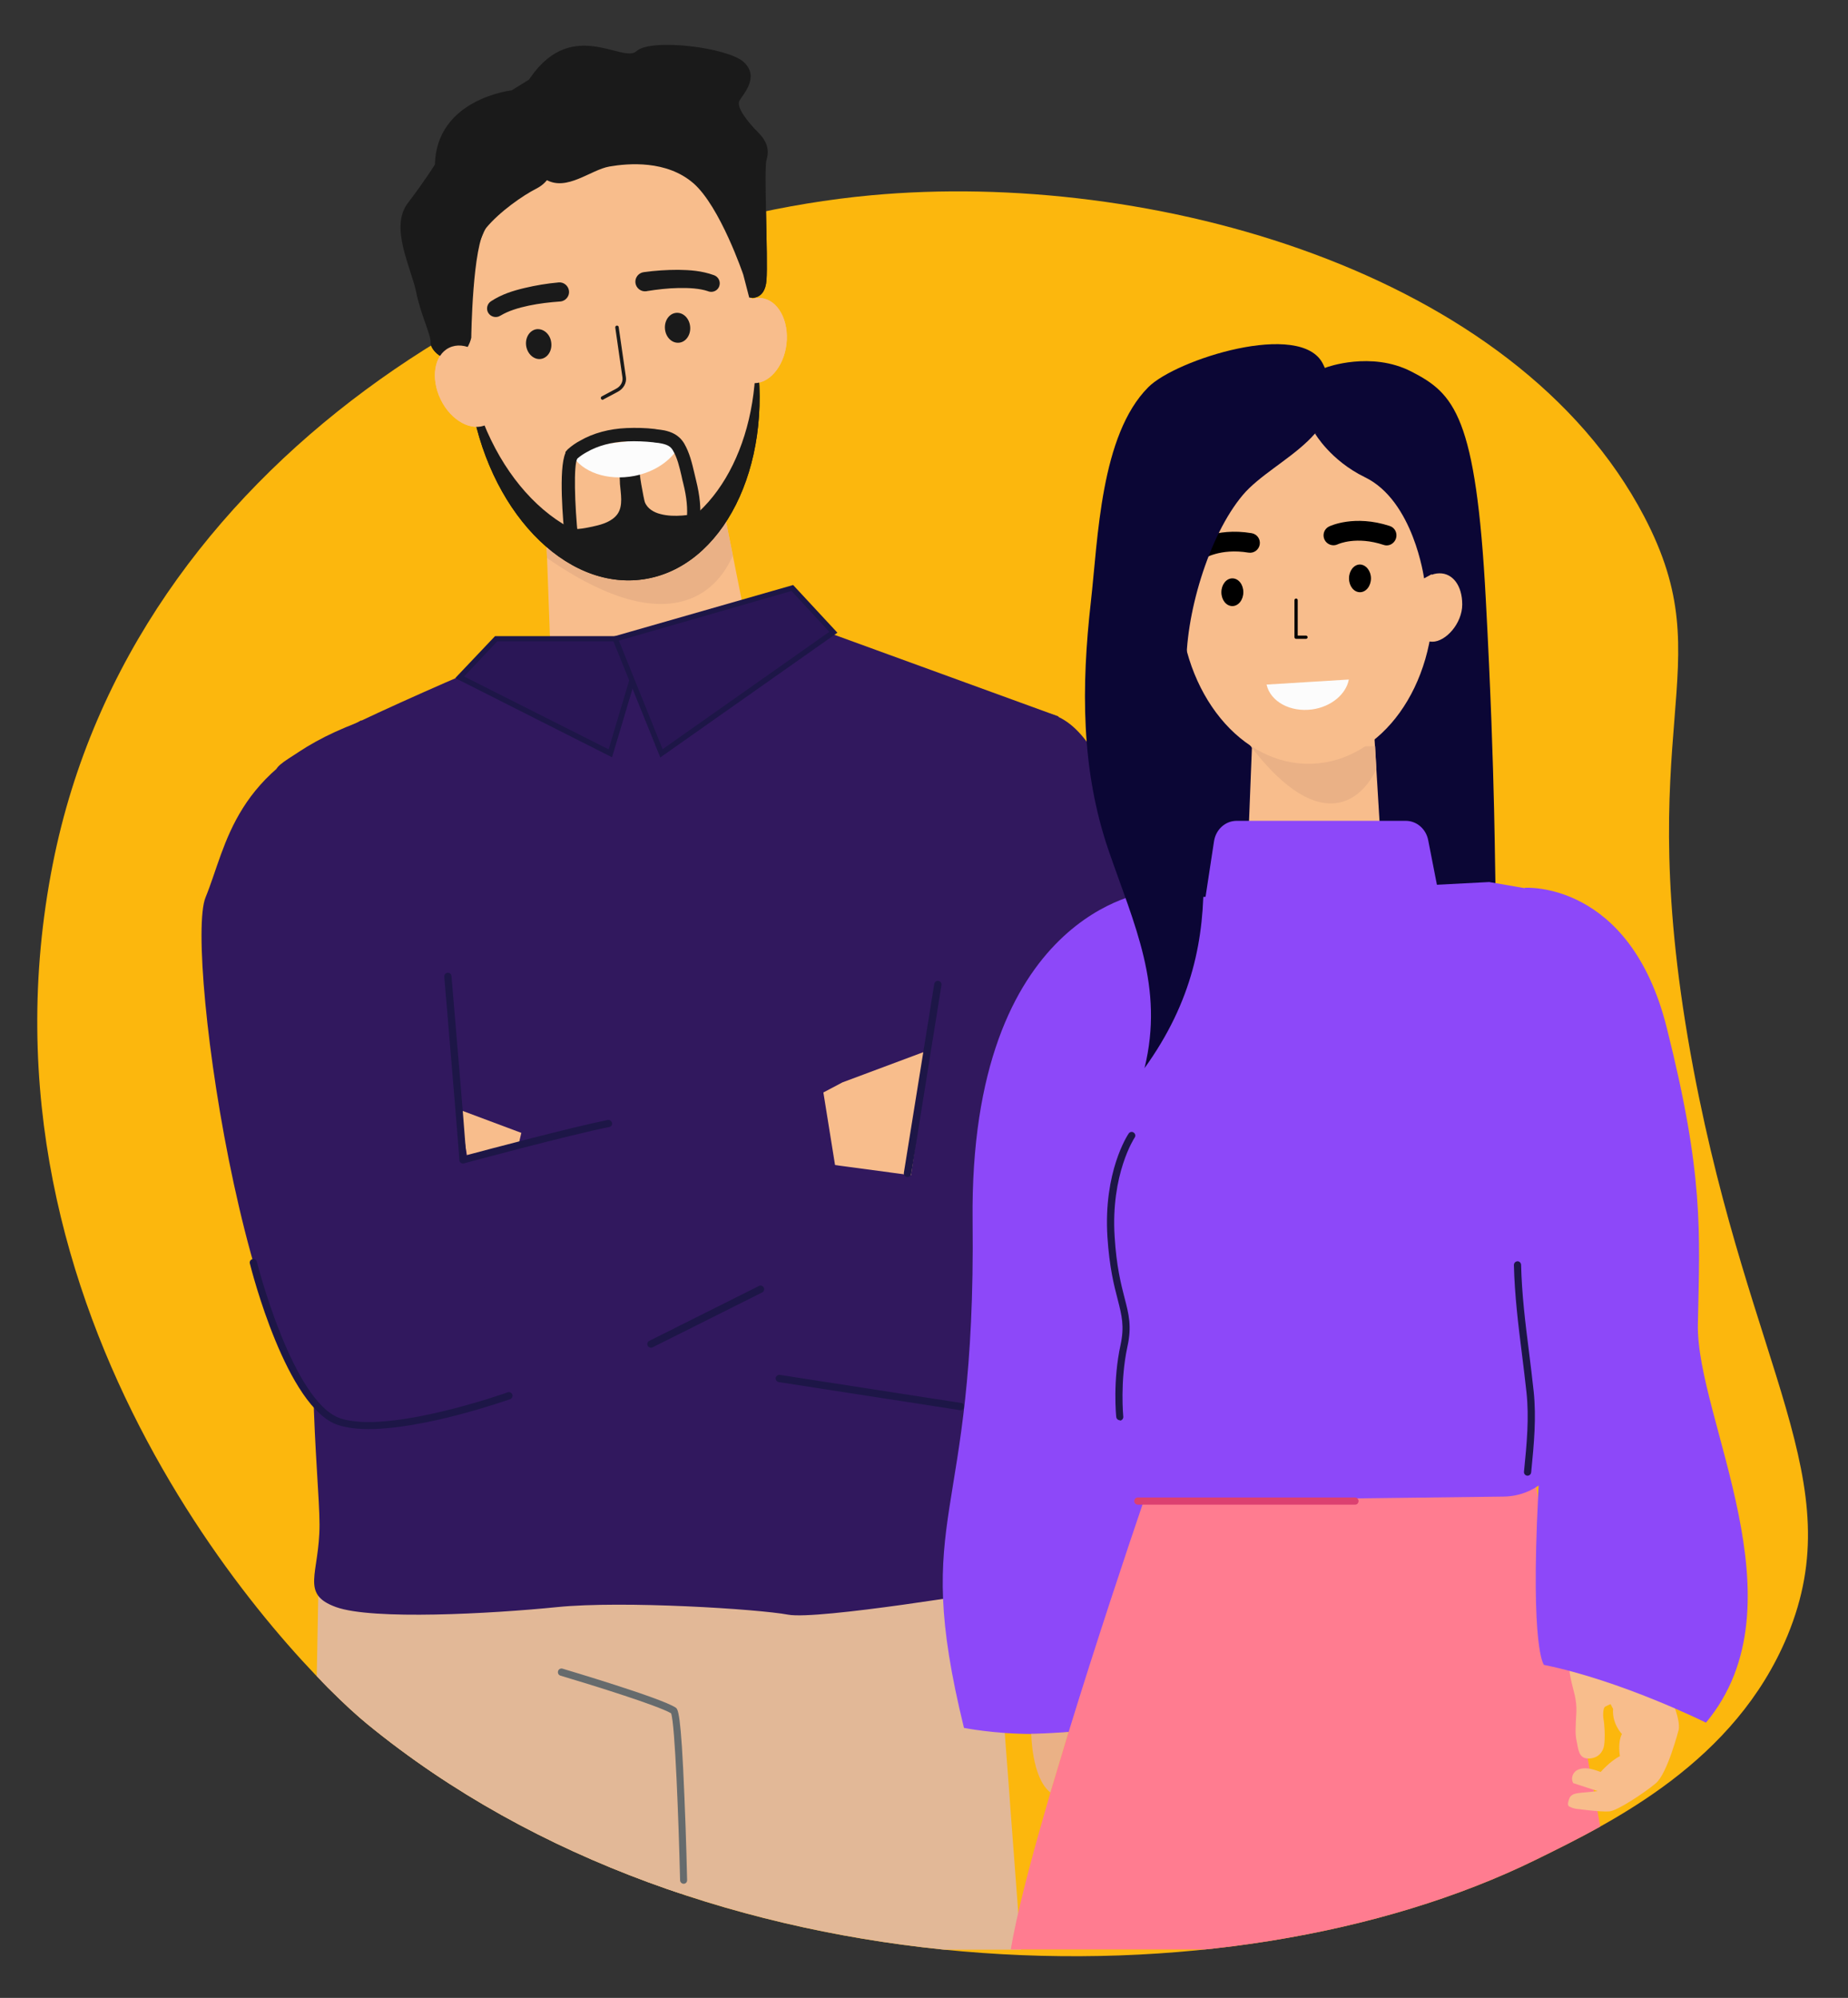 <svg version="1.1" id="Layer_1" xmlns="http://www.w3.org/2000/svg" xmlns:xlink="http://www.w3.org/1999/xlink" x="0" y="0" viewBox="0 0 1026.6 1109.9" xml:space="preserve"><rect x="0" y="0" width="1026.6" height="1109.9" fill="#333333" stroke="none"/><style>.st2{fill:#e2b897}.st3{fill:#f8bd8c}.st4{fill:#31185e}.st5{fill:#2a1656}.st6{fill:#1d1647}.st7{fill:#eab186}.st8{fill:#1a1a1a}.st9{fill:#fcfcfc}.st11{fill:#0b0635}.st12{fill:#8d48f9}</style><path d="M993 908.6c-29 70.1-96.7 103.4-139.9 124.6-170.5 83.7-462.7 77-648.9-75.3-43.6-35.6-225-225.2-174.8-478.3 44.4-223.7 267-353.7 454.4-371.1 155.3-14.4 357.9 41.9 429.5 178.3 45 85.8-9.2 113.1 27.5 307.5 31.9 168.2 87.6 228.5 52.2 314.3z" fill="#fcb70d"/><defs><path id="SVGID_1_" d="M993 908.6c-29 70.1-96.7 103.4-139.9 124.6-170.5 83.7-462.7 77-648.9-75.3-43.6-35.6-225-225.2-174.8-478.3 44.4-223.7 267-353.7 454.4-371.1 155.3-14.4 357.9 41.9 429.5 178.3 45 85.8-9.2 113.1 27.5 307.5 31.9 168.2 87.6 228.5 52.2 314.3z"/></defs><clipPath id="SVGID_2_"><use xlink:href="#SVGID_1_" overflow="visible"/></clipPath><g clip-path="url(#SVGID_2_)"><path class="st2" d="M567.2 1083.1h-394l7-193.3.2-5.8v-1.2l324-14.8 46.5-2.1 1.4 18 5.9 79.4v.1l2.2 28.8.9 12.5 5.9 78.4z"/><path class="st2" d="M379.4 1083.1H173.1l3.7-196.5.1-3.9 3.5 1.2 37.8 13 93.8 32.2h.2l62.1 21.3 5.1 132.7z"/><path class="st3" d="M419.9 373l-113.2 13.3-2.8-76.3-.2-5.2-.4-10 92.7-10.9 6-.7 5.1 25.4z"/><path class="st4" d="M289.2 361.3s-132 55-135.6 66c-3.7 11-18.3 42.2-18.3 42.2s64.1 155.8 47.7 208.9c-16.5 53.2-5.5 141.1-5.5 168.6s-11 38.5 9.2 45.8c20.2 7.3 86.1 3.7 122.8 0s111.8 1.1 128.3 4.2c16.5 3.1 115.5-13.4 115.5-13.4s12.8-69.6 9.2-104.5c-3.7-34.8 1.3-117.3.7-130.1-.7-12.8 6.3-18.3.1-49.5C556.8 568.4 588 398 588 398l-152.1-55.4-146.7 18.7z"/><path class="st5" d="M358.1 354.9l-19 63.6-83.7-42.2 20.3-21.4z"/><path class="st6" d="M340 420.7l-87.1-44 22.1-23.3h85.1L340 420.7zm-82.2-44.9l80.3 40.5 17.9-60h-79.8l-18.4 19.5z"/><path class="st5" d="M341.8 354.9l25.7 63.6 95.5-67.2-22.8-24.6z"/><path class="st6" d="M366.8 420.8l-27-66.9L440.6 325l24.6 26.5-98.4 69.3zm-23-64.9l24.3 60.3 92.6-65.2-21-22.7-95.9 27.6z"/><path class="st4" d="M200.6 400.2S257 422 251.8 643.1L457.2 596l25.2 104.1S257 797.6 198.5 796c-58.5-1.6-96.4-268.3-84.3-297.5 12-29.3 15.4-70.9 84.2-97l2.2-1.3z"/><path class="st3" d="M468 601.3l53-19.8-13.2 79.9-41.3 2.1-9.1-56.6 10.6-5.6zm-164.9 33.1l-43.3 10-1.7-10.5-2.9-17.4 3 1.1 44.9 16.8z"/><path class="st4" d="M540 411.7l-33.9 241.2L290.9 624l-25.4 106.1s291.5 70.7 349.1 51.5c57.6-19.3 30.5-284.6 15.3-318.3-15.3-33.8-25.6-60.2-45.9-66.6-20.4-6.6-44 15-44 15z"/><path class="st7" d="M407.1 308.6c-4.5 10.4-12.4 20-24.6 24.4-26.9 9.7-60.6-10.5-78.6-23l-.2-5.2c1.6.2 3.3.5 5.3.6 11.9 1 29.6.7 51.8-4.9 15.9-4 27.3-10.4 35.2-16.6l6-.7 5.1 25.4z"/><path class="st3" d="M420.2 184.8c4.9 62.5-24.6 115.9-70.5 119.5-45.9 3.6-87.1-44.1-92-106.5-4.9-62.5 28.2-116.1 74.1-119.7 45.9-3.7 83.4 44.2 88.4 106.7z"/><path class="st8" d="M357.5 321.8c-43.9 6.5-86.9-38.9-96.2-101.2-.9-6-1.4-11.9-1.7-17.8 10.3 60.6 52.6 104.2 95.7 97.9 39.6-5.9 66.3-51.9 64.4-106.7.2 1 .4 2.1.5 3.1 9.3 62.3-18.8 118.2-62.7 124.7zM292.3 46.7s-.5 46.4 11 53.1c11.6 6.7 24.8-5.5 35.3-7.3 10.5-1.8 31.7-3.6 46.6 9.3 14.9 13 27.7 50.8 27.7 50.8l3.3 12.7s8.7 2.2 9.6-9.7c.9-11.9-1.5-61.9 0-66.7 1.5-4.9.9-9.8-4.6-15.3s-12.5-14.1-10.4-17.7c2.1-3.7 11.3-13.1 2.4-21.4-8.9-8.2-51.6-13.4-59.6-6.1-7.9 7.3-37.5-20.8-61.3 18.3z"/><path class="st8" d="M284.2 50.2s-41.7 4.6-42.6 41.2c0 0-5 8.2-15.1 21.5s1.8 35.7 4.6 49c2.7 13.3 8.4 24.3 8.1 28.3-.3 4 7.3 11.6 14.2 8.6 6.9-3.1 8.4-11.2 8.4-11.2s.6-51.7 8.2-60.9c7.6-9.2 20.6-18.2 28.1-22 7.5-3.8 9.2-11 9.2-11.9 0-.9-9.5-51-9.5-51l-13.6 8.4z"/><path class="st3" d="M275 207.2c5.7 11.8 3.6 24.7-4.7 28.7-8.3 4.1-19.8-2.2-25.5-14-5.7-11.8-3.6-24.7 4.7-28.7 8.3-4.1 19.8 2.2 25.5 14zm161.9-16.1c-1.5 13-10.2 22.8-19.4 21.7-9.2-1.1-15.5-12.5-14-25.5s10.2-22.8 19.4-21.7c9.2 1 15.5 12.4 14 25.5z"/><path class="st8" d="M311.1 167.5c-5.7.4-11.7 1.1-17.4 2.3-5.7 1.2-11.3 2.9-15.6 5.5l-.2.1c-2.2 1.4-5.2.7-6.6-1.5-1.4-2.2-.7-5.1 1.4-6.5 6.1-4 12.4-5.9 18.7-7.4 6.3-1.5 12.4-2.5 18.9-3.1 2.9-.3 5.5 1.9 5.8 4.8.3 2.9-1.9 5.5-4.8 5.8h-.2zm-4.9 22.6c.7 4.6-1.9 8.7-5.7 9.3-3.8.6-7.5-2.7-8.2-7.2-.7-4.6 1.9-8.7 5.7-9.3 3.9-.5 7.6 2.7 8.2 7.2zm53.3-28.4c5.6-.9 11.7-1.6 17.5-1.7 5.8-.1 11.7.2 16.4 1.8l.2.1c2.5.8 5.2-.5 6-3 .8-2.5-.5-5.1-2.9-6-6.9-2.5-13.4-2.9-19.9-3-6.5 0-12.7.4-19.2 1.3-2.9.4-5 3.1-4.6 6 .4 2.9 3.1 5 6 4.6h.1l.4-.1zm9.9 21c.4 4.6 3.8 8 7.7 7.7 3.9-.3 6.7-4.3 6.3-8.9-.4-4.6-3.8-8-7.7-7.7-3.9.3-6.7 4.3-6.3 8.9zm-52.7 110.6c2.4 1.6 10.8-.4 13.5-1 4.6-1 9.9-2.7 12.8-6.7 3.3-4.6 1.8-11.5 1.4-16.7-.1-1.5.1-5.6-1.1-6.8 0 0 12.1-1.8 12.2-1.8-1.1.2 2.2 17.2 2.7 18.6 1.4 3.7 5.1 5.8 8.8 6.7 3.8 1 8 1.1 12 .8 1-.1 10.4-.9 10.5-1.9-.1.8-.7 1.5-1.3 2.1-6.2 6.3-13 12-19.8 17.6 0 0-32.4 2.7-33.3 1.8-1-.9-18.4-12.7-18.4-12.7z"/><path class="st9" d="M377 248.3c-4.3 7.6-13.3 13.9-24.6 16.1-15.1 2.9-29.2-2.2-34.6-11.7 0-.1.1-.3.3-.4 1.9-1.6 3.9-3 6-4.2l44.4-5.3c3.4.6 6.5 2 8.5 5.5z"/><path class="st8" d="M313.8 299.3c-1-9.2-3.6-38.8.3-47.6v-.6l1.3-1.5c2.4-2.1 4.6-3.6 6.9-4.8 7.2-4.2 16.2-6.6 25.8-7 5.3-.2 10.6-.1 15.6.5l1.2.2c1.4.2 2.8.3 4.2.6 3.6.8 8 2.3 11 7.3 3 5.2 4.3 10.8 5.6 16.3.3 1.4.7 2.8 1 4.2 2.1 8.5 2.8 15.6 2.1 22.5l-7.3-.7c.6-6 0-12.4-1.9-20-.4-1.4-.7-2.9-1-4.3-1.2-5.1-2.3-10-4.8-14.2-1.2-2.1-2.9-3.1-6.2-3.8-1.2-.3-2.4-.4-3.5-.5l-1.3-.2c-4.6-.5-9.5-.7-14.4-.5-8.5.3-16.3 2.4-22.5 6-1.8 1-3.5 2.1-5.1 3.5l-.1.1c-2.1 3.3-1.5 25.3.4 43.8l-7.3.7zm21-77.2c-.4 0-.7-.2-.9-.5-.3-.5-.1-1.1.4-1.4l7.9-4.2c2.5-1.3 3.9-3.7 3.6-6.2l-4-27.8c-.1-.5.3-1.1.8-1.1.5-.1 1.1.3 1.1.8l4 27.8c.5 3.2-1.3 6.5-4.6 8.2l-7.9 4.2c-.1.2-.3.2-.4.2z"/><path d="M379.8 1046.5c-1.1 0-2-.9-2-2-.8-33.1-2.8-86.9-5-92.7-7.3-4.3-43.2-15.5-61.4-20.9-1.1-.3-1.7-1.4-1.4-2.5.3-1.1 1.4-1.7 2.5-1.4 2.2.7 54.3 16.1 62.8 21.6 1.3.9 3 1.9 4.9 49.5 1 23 1.5 46 1.5 46.2.1 1.3-.8 2.2-1.9 2.2zm-7.1-94.8z" fill="#666b6d"/><path class="st6" d="M257.2 646.4c-.4 0-.8-.1-1.2-.4-.5-.4-.8-.9-.8-1.5-.3-6-8.3-100.9-8.4-101.9-.1-1.1.7-2.1 1.8-2.2 1.1-.1 2.1.7 2.2 1.8.3 3.6 7.1 83.6 8.2 99.6 11.2-3 59.4-15.8 78.6-19.6 1.1-.2 2.1.5 2.4 1.6.2 1.1-.5 2.1-1.6 2.3-21.6 4.3-80.1 20-80.7 20.2-.1.1-.3.1-.5.1zm-52.4 147.5c-6.3 0-12.1-.7-16.9-2.2-28.7-9.4-48.3-86.5-49.1-89.8-.3-1.1.4-2.2 1.5-2.4 1.1-.3 2.2.4 2.4 1.5.2.8 19.9 78.2 46.5 87 27 8.8 92.1-14.2 92.8-14.5 1-.4 2.2.2 2.6 1.2.4 1-.2 2.2-1.2 2.6-2.4.8-47.2 16.6-78.6 16.6zm156.8-45.2c-.7 0-1.4-.4-1.8-1.1-.5-1-.1-2.2.9-2.7l60.9-30.5c1-.5 2.2-.1 2.7.9s.1 2.2-.9 2.7l-60.9 30.5c-.3.1-.6.2-.9.2zm142.5-94.8h-.3c-1.1-.2-1.8-1.2-1.7-2.3l16.9-105c.2-1.1 1.2-1.8 2.3-1.7 1.1.2 1.8 1.2 1.7 2.3l-16.8 104.9c-.2 1.1-1.1 1.8-2.1 1.8zm29.6 129.5h-.3l-100.8-15.6c-1.1-.2-1.8-1.2-1.7-2.3.2-1.1 1.2-1.8 2.3-1.7L534 779.4c1.1.2 1.8 1.2 1.7 2.3-.2 1-1 1.7-2 1.7z"/><path class="st11" d="M736.8 204.1s24.8-9.2 47.2 2.3c23.8 12.2 36 24.4 41.4 126.7 5.5 102.4 4.9 153.6 5.5 161.5.6 7.9-195 5.5-195 5.5V245.4l100.9-41.3z"/><path class="st12" d="M638 495.6s-99.6 10.8-97.7 182.5c1.9 171.6-34.7 159.6-4.8 281.8 0 0 67.7 13.7 106.4-14L638 608.4V495.6z"/><path d="M880.8 1084.2l.1-1.2H561.5c3.2-19.1 10.5-47.3 19.5-78.4.8-2.9 1.7-5.8 2.5-8.7v-.2c3.2-10.8 6.5-21.8 9.9-32.9l.2-.5c15.5-50.4 32.4-101 41.7-128.3 2.2-6.4 3.9-11.5 5.2-15.1 1.2-3.5 1.9-5.4 1.9-5.4h207.8c.6 1.7 1.7 6.2 3.1 12.8.4 1.6.7 3.4 1.1 5.3 4.1 19.8 10.4 52.8 17.1 88.6.5 2.8 1 5.5 1.6 8.4 3 16.1 6 32.5 8.9 48.3.3 1.9.7 3.7 1 5.5.7 4 1.5 7.9 2.2 11.8.1.3.1.7.2 1 .7 3.6 1.3 7.2 2 10.8.6 3.4 1.2 6.7 1.8 10 6.4 35.4 11.3 62.4 12.1 67 .1.5.1.7.1.7l-20.6.5z" fill="#ff7c90"/><path class="st12" d="M642.6 499.6s-45.2 13.1-39.1 108c6.1 94.9-45.1 212.6 28.6 226.3l203.2-2.5c19.2-.2 34.6-15.8 34.6-35v-299l-42.6-7.4-184.7 9.6z"/><path class="st3" d="M766.9 465.3l-73.5 2.3 2.5-63.2h67.3z"/><path class="st12" d="M687 456h93.9c6.1 0 11.3 4.5 12.5 10.8l5.3 27.1-129.1 5 4.8-31.5c1-6.6 6.3-11.4 12.6-11.4z"/><path class="st7" d="M764.6 427.3c-4.2 8.9-11.8 17.7-22.7 18.9-18.7 2.1-37-18.7-46-30.2-1.8-2.3-2.7-4.2-3.7-5.5 1.5.9 3.9 2.5 8.3 4.1 7.2 2.7 18.3 5.5 33 5.5 10.7 0 18.8-2.6 24.7-5.5l5.7-.1.7 12.8z"/><path class="st3" d="M796.2 330.2c1.6 50.8-28.7 92.9-67.6 94.1-38.9 1.2-71.7-38.9-73.3-89.7-1.6-50.8 28.7-92.9 67.6-94.1 38.9-1.2 71.7 39 73.3 89.7z"/><path class="st3" d="M812.3 335.8c0 10.5-9.1 20.7-16.6 20.7-7.5 0-13.6-8.5-13.6-19s10-19 17.5-19c7.4-.1 12.7 6.8 12.7 17.3z"/><path d="M770.3 303c-.6 0-1.1-.1-1.7-.3-15.1-5-25.1-.5-25.5-.3-2.7 1.3-6 .1-7.3-2.6-1.3-2.7-.2-6 2.5-7.3.6-.3 14.1-6.7 33.7-.3 2.9.9 4.4 4 3.5 6.9-.8 2.4-2.9 3.9-5.2 3.9zm-105.1 8.6c-1.8 0-3.5-.8-4.5-2.4-1.7-2.5-1.1-5.9 1.4-7.6.5-.4 12.9-8.8 33.2-5.4 3 .5 5 3.3 4.5 6.3s-3.3 5-6.3 4.5c-15.7-2.6-24.9 3.4-25.2 3.6-1 .7-2.1 1-3.1 1zm60.3 43.3H720c-.5 0-.9-.4-.9-.9v-20.6c0-.5.4-.9.9-.9s.9.4.9.9v19.7h4.6c.5 0 .9.4.9.9s-.4.9-.9.9zM690.7 329c0 4.2-2.7 7.7-6.1 7.7-3.4 0-6.1-3.4-6.1-7.7 0-4.2 2.7-7.7 6.1-7.7 3.4 0 6.1 3.4 6.1 7.7zm70.9-7.7c0 4.2-2.7 7.7-6.1 7.7-3.4 0-6.1-3.4-6.1-7.7 0-4.2 2.7-7.7 6.1-7.7 3.3.1 6.1 3.5 6.1 7.7z"/><path class="st9" d="M703.6 380.3c2.1 9.4 13.1 15.5 25.4 13.8 10.6-1.5 18.8-8.5 20.3-16.6l-45.7 2.8z"/><path class="st11" d="M734.9 202.1c19.1 38.4-27 52.1-44.5 72.9-19.1 22.7-32.3 67.5-31.3 97.3 2.8 81.4 30.3 146.6-23.3 221.1 11.1-45.2-5.8-79.8-19.9-120.8-15.5-45.1-15.2-91.4-9.9-138.3 4-35.3 5.3-92.5 31.9-119.2 15.3-15.4 84.8-37.4 97-13z"/><path class="st11" d="M730.5 240.8s8.6 15 27.7 24.3c27.1 13.1 32.9 56.2 32.9 56.2l11-6-21.3-80.2-50.3 5.7z"/><path class="st3" d="M887.5 995l-13.5-4.4s-1.7-2.4.2-5.4c1.9-3.1 6.3-3 8.4-2.7 2.2.2 6.6 1.9 6.6 1.9s5.3-6.1 10.7-8.8c0 0-1.4-7.4 1.1-12.3 0 0-5.6-5.7-4.9-14 0 0-.6-1-1.4-2.6-.7.3-2.1.9-3 1.4-1.2.7-1.3 4.7-.9 7.1.5 2.4 1 10.1.3 14.5-.8 4.4-4.1 7.4-9.1 7.2-5-.2-5.2-5.1-6.1-9.4-1-4.3-.6-8.4-.2-16.2.3-7.8-1.7-11.7-3.2-19.1-1.5-7.4-.9-13.3-.9-13.3.7-6.2 3.1-13.6 3.8-15.5-.7-4.5-.7-8.6.8-11.7 2.5-5.6-5.7-46.4-5.7-46.4l41.7 4.7-3.9 46.2s13.1 27.3 17.4 39.6c4.3 12.3 7.5 18.8 6.9 24.9 0 0-6.3 24.6-12.8 30-6.7 5.6-21.5 15.3-25.8 15.6-4.7.4-17.1-1.3-17.1-1.3s-2.8-.1-4.8-1.3c0 0-2 0-.5-4.1 1.4-4.3 5.7-3.2 15.9-4.6z"/><path class="st12" d="M847 493.2s58.4-4.2 78.9 77.7c20.6 81.9 18.4 112.6 17.3 164.7-1.1 52.1 59.7 155.1 4.5 221.4 0 0-46.7-23.3-90-32.1 0 0-7.6-8.3-3.2-94.3 4.3-86.1-7.5-337.4-7.5-337.4z"/><path class="st7" d="M593.6 962.2s-17.3 1.1-20.7 1c0 0 .2 24.2 10.4 32.4l.2.2 10.1-33.6z"/><path class="st6" d="M622.1 789c-1 0-1.9-.8-2-1.8-.1-.8-2-20 2.4-40.1 2.2-10.3.7-16.2-1.6-25.2-2.1-8-4.6-17.9-5.7-34.7-2.3-36.2 11.2-56.6 11.8-57.5.6-.9 1.9-1.2 2.8-.5.9.6 1.2 1.9.5 2.8-.2.3-13.3 20.3-11.1 55 1 16.4 3.5 26.2 5.5 34 2.4 9.2 4.1 15.8 1.6 27.1-4.2 19.5-2.3 38.7-2.3 38.9.1 1.1-.7 2.1-1.8 2.2 0-.2-.1-.2-.1-.2zm226.5 30.8h-.2c-1.1-.1-1.9-1.1-1.8-2.2 1.6-15.8 2.9-30 1.4-44-.8-7.4-1.7-14.7-2.6-21.9-2-15.9-4-32.3-4.4-48.9 0-1.1.8-2 1.9-2.1 1.1-.1 2 .8 2.1 1.9.4 16.5 2.3 32 4.4 48.5.9 7.2 1.8 14.6 2.6 22 1.5 14.4.2 28.8-1.4 44.8-.1 1.1-1 1.9-2 1.9z"/><path d="M752.8 835.9H632.1c-1.1 0-2-.9-2-2s.9-2 2-2h120.6c1.1 0 2 .9 2 2s-.8 2-1.9 2z" fill="#dc4070"/></g><path class="st3" d="M420.2 184.8c4.9 62.5-24.6 115.9-70.5 119.5-45.9 3.6-87.1-44.1-92-106.5-4.9-62.5 28.2-116.1 74.1-119.7 45.9-3.7 83.4 44.2 88.4 106.7z"/><path class="st8" d="M357.5 321.8c-43.9 6.5-86.9-38.9-96.2-101.2-.9-6-1.4-11.9-1.7-17.8 10.3 60.6 52.6 104.2 95.7 97.9 39.6-5.9 66.3-51.9 64.4-106.7.2 1 .4 2.1.5 3.1 9.3 62.3-18.8 118.2-62.7 124.7zM292.3 46.7s-.5 46.4 11 53.1c11.6 6.7 24.8-5.5 35.3-7.3 10.5-1.8 31.7-3.6 46.6 9.3 14.9 13 27.7 50.8 27.7 50.8l3.3 12.7s8.7 2.2 9.6-9.7c.9-11.9-1.5-61.9 0-66.7 1.5-4.9.9-9.8-4.6-15.3s-12.5-14.1-10.4-17.7c2.1-3.7 11.3-13.1 2.4-21.4-8.9-8.2-51.6-13.4-59.6-6.1-7.9 7.3-37.5-20.8-61.3 18.3z"/><path class="st8" d="M284.2 50.2s-41.7 4.6-42.6 41.2c0 0-5 8.2-15.1 21.5s1.8 35.7 4.6 49c2.7 13.3 8.4 24.3 8.1 28.3-.3 4 7.3 11.6 14.2 8.6 6.9-3.1 8.4-11.2 8.4-11.2s.6-51.7 8.2-60.9c7.6-9.2 20.6-18.2 28.1-22 7.5-3.8 9.2-11 9.2-11.9 0-.9-9.5-51-9.5-51l-13.6 8.4z"/><path class="st3" d="M275 207.2c5.7 11.8 3.6 24.7-4.7 28.7-8.3 4.1-19.8-2.2-25.5-14-5.7-11.8-3.6-24.7 4.7-28.7 8.3-4.1 19.8 2.2 25.5 14zm161.9-16.1c-1.5 13-10.2 22.8-19.4 21.7-9.2-1.1-15.5-12.5-14-25.5s10.2-22.8 19.4-21.7c9.2 1 15.5 12.4 14 25.5z"/><path class="st8" d="M311.1 167.5c-5.7.4-11.7 1.1-17.4 2.3-5.7 1.2-11.3 2.9-15.6 5.5l-.2.1c-2.2 1.4-5.2.7-6.6-1.5-1.4-2.2-.7-5.1 1.4-6.5 6.1-4 12.4-5.9 18.7-7.4 6.3-1.5 12.4-2.5 18.9-3.1 2.9-.3 5.5 1.9 5.8 4.8.3 2.9-1.9 5.5-4.8 5.8h-.2zm-4.9 22.6c.7 4.6-1.9 8.7-5.7 9.3-3.8.6-7.5-2.7-8.2-7.2-.7-4.6 1.9-8.7 5.7-9.3 3.9-.5 7.6 2.7 8.2 7.2zm53.3-28.4c5.6-.9 11.7-1.6 17.5-1.7 5.8-.1 11.7.2 16.4 1.8l.2.1c2.5.8 5.2-.5 6-3 .8-2.5-.5-5.1-2.9-6-6.9-2.5-13.4-2.9-19.9-3-6.5 0-12.7.4-19.2 1.3-2.9.4-5 3.1-4.6 6 .4 2.9 3.1 5 6 4.6h.1l.4-.1zm9.9 21c.4 4.6 3.8 8 7.7 7.7 3.9-.3 6.7-4.3 6.3-8.9-.4-4.6-3.8-8-7.7-7.7-3.9.3-6.7 4.3-6.3 8.9zm-52.7 110.6c2.4 1.6 10.8-.4 13.5-1 4.6-1 9.9-2.7 12.8-6.7 3.3-4.6 1.8-11.5 1.4-16.7-.1-1.5.1-5.6-1.1-6.8 0 0 12.1-1.8 12.2-1.8-1.1.2 2.2 17.2 2.7 18.6 1.4 3.7 5.1 5.8 8.8 6.7 3.8 1 8 1.1 12 .8 1-.1 10.4-.9 10.5-1.9-.1.8-.7 1.5-1.3 2.1-6.2 6.3-13 12-19.8 17.6 0 0-32.4 2.7-33.3 1.8-1-.9-18.4-12.7-18.4-12.7z"/><path class="st9" d="M377 248.3c-4.3 7.6-13.3 13.9-24.6 16.1-15.1 2.9-29.2-2.2-34.6-11.7 0-.1.1-.3.3-.4 1.9-1.6 3.9-3 6-4.2l44.4-5.3c3.4.6 6.5 2 8.5 5.5z"/><path class="st8" d="M313.8 299.3c-1-9.2-3.6-38.8.3-47.6v-.6l1.3-1.5c2.4-2.1 4.6-3.6 6.9-4.8 7.2-4.2 16.2-6.6 25.8-7 5.3-.2 10.6-.1 15.6.5l1.2.2c1.4.2 2.8.3 4.2.6 3.6.8 8 2.3 11 7.3 3 5.2 4.3 10.8 5.6 16.3.3 1.4.7 2.8 1 4.2 2.1 8.5 2.8 15.6 2.1 22.5l-7.3-.7c.6-6 0-12.4-1.9-20-.4-1.4-.7-2.9-1-4.3-1.2-5.1-2.3-10-4.8-14.2-1.2-2.1-2.9-3.1-6.2-3.8-1.2-.3-2.4-.4-3.5-.5l-1.3-.2c-4.6-.5-9.5-.7-14.4-.5-8.5.3-16.3 2.4-22.5 6-1.8 1-3.5 2.1-5.1 3.5l-.1.1c-2.1 3.3-1.5 25.3.4 43.8l-7.3.7zm21-77.2c-.4 0-.7-.2-.9-.5-.3-.5-.1-1.1.4-1.4l7.9-4.2c2.5-1.3 3.9-3.7 3.6-6.2l-4-27.8c-.1-.5.3-1.1.8-1.1.5-.1 1.1.3 1.1.8l4 27.8c.5 3.2-1.3 6.5-4.6 8.2l-7.9 4.2c-.1.2-.3.2-.4.2z"/></svg>